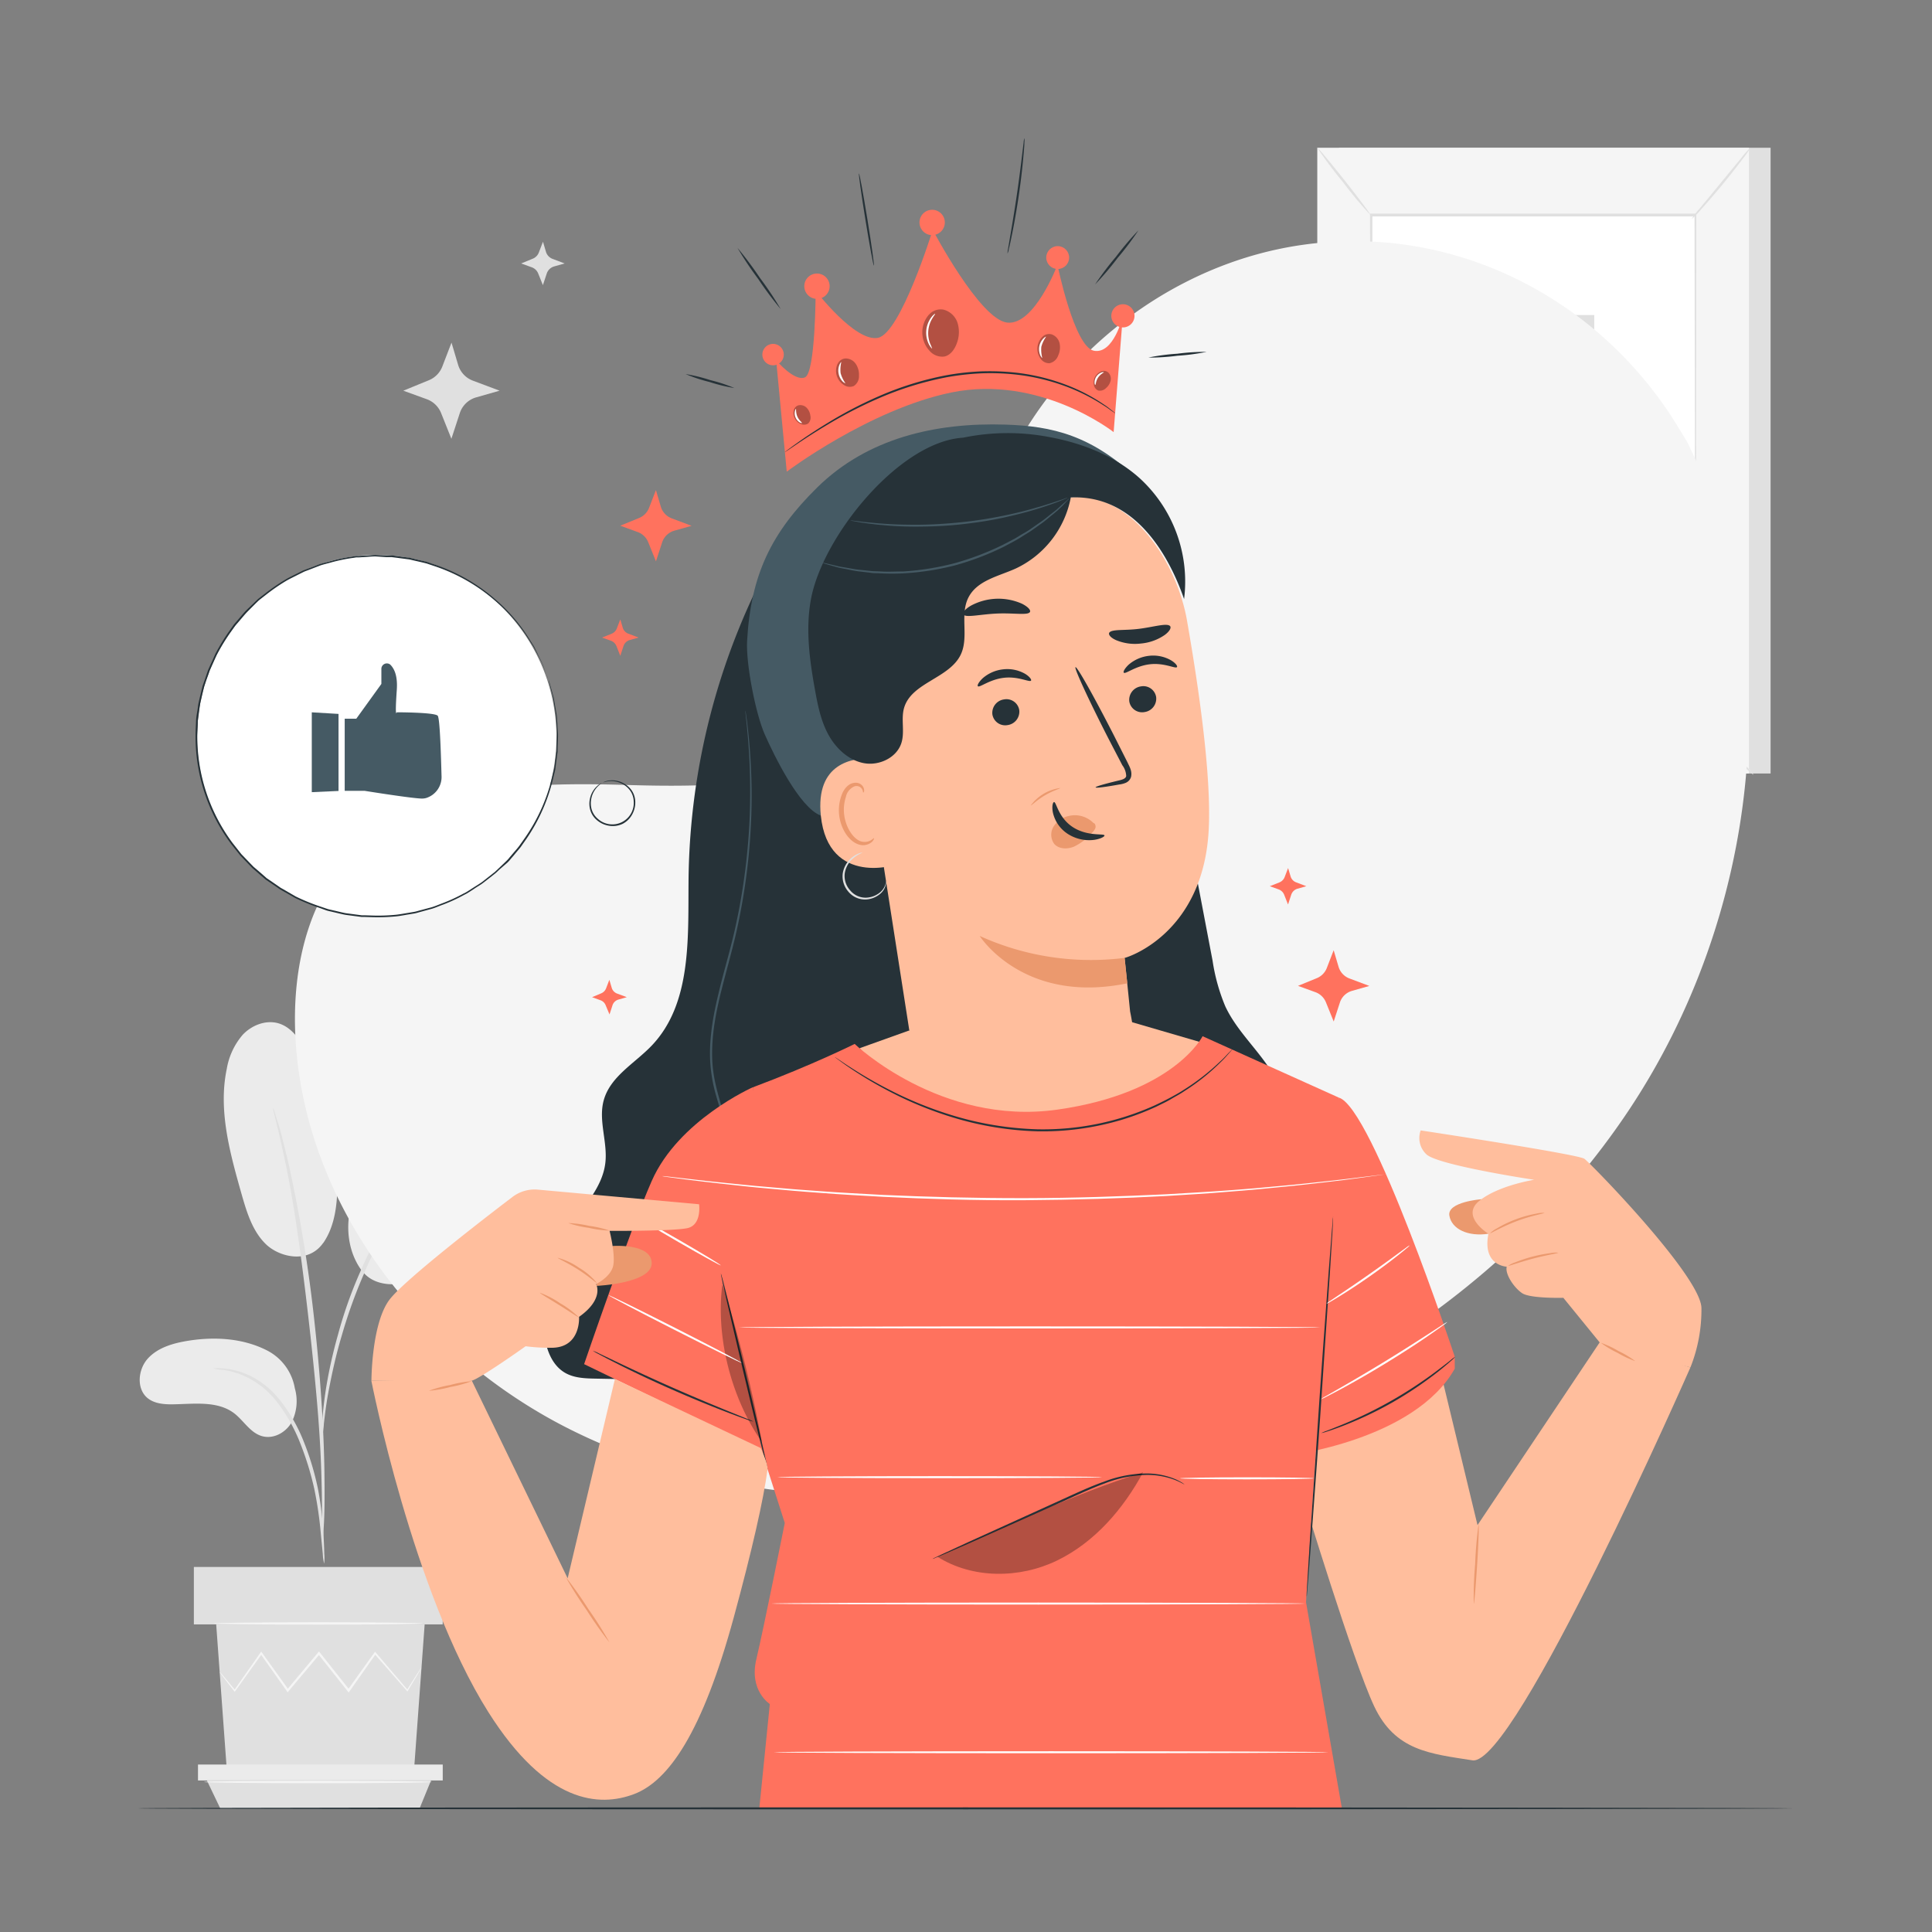 <svg xmlns="http://www.w3.org/2000/svg" viewBox="0 0 500 500"><rect x="0" y="0" width="500" height="500" fill="#808080" stroke="none"/><g id="background-complete"><path d="M360,226.85l2.64,1-2.29.64a2.38,2.38,0,0,0-1.61,1.56l-.83,2.52-1-2.53a2.36,2.36,0,0,0-1.4-1.35l-2.31-.84,2.51-1a2.38,2.38,0,0,0,1.31-1.35l.91-2.35.65,2.18A2.41,2.41,0,0,0,360,226.85Z" style="fill:#e0e0e0"></path><path d="M321.74,137.63l2.63,1-2.28.65a2.38,2.38,0,0,0-1.62,1.55l-.82,2.53-1-2.54a2.36,2.36,0,0,0-1.4-1.35l-2.31-.84,2.5-1a2.4,2.4,0,0,0,1.32-1.35l.91-2.35.64,2.19A2.41,2.41,0,0,0,321.74,137.63Z" style="fill:#e0e0e0"></path><path d="M139,239.17l5.56,2.09-4.83,1.37a5,5,0,0,0-3.41,3.28l-1.75,5.34-2.15-5.36a5,5,0,0,0-2.95-2.86l-4.89-1.77,5.29-2.18a5,5,0,0,0,2.79-2.84l1.91-5,1.37,4.62A5,5,0,0,0,139,239.17Z" style="fill:#e0e0e0"></path><path d="M122.37,98.51l6.93,2.6-6,1.71A6.27,6.27,0,0,0,119,106.9l-2.18,6.66-2.67-6.68a6.33,6.33,0,0,0-3.68-3.56l-6.09-2.21L111,98.4a6.26,6.26,0,0,0,3.47-3.54l2.38-6.19,1.71,5.75A6.29,6.29,0,0,0,122.37,98.51Z" style="fill:#e0e0e0"></path><path d="M143,67l3.13,1.18-2.71.77a2.83,2.83,0,0,0-1.92,1.84l-1,3-1.21-3a2.81,2.81,0,0,0-1.66-1.61l-2.75-1,3-1.23a2.81,2.81,0,0,0,1.57-1.6l1.07-2.79.77,2.6A2.84,2.84,0,0,0,143,67Z" style="fill:#e0e0e0"></path><path d="M401.19,256l5.56,2.09-4.83,1.37a5,5,0,0,0-3.41,3.28l-1.75,5.35-2.15-5.36a5,5,0,0,0-2.95-2.86l-4.89-1.78,5.29-2.17a5.07,5.07,0,0,0,2.79-2.85l1.91-5,1.37,4.62A5,5,0,0,0,401.19,256Z" style="fill:#e0e0e0"></path><path d="M319.16,113l5.33,2-4.63,1.32a4.81,4.81,0,0,0-3.27,3.14l-1.67,5.12-2.06-5.14a4.84,4.84,0,0,0-2.83-2.74l-4.69-1.7,5.07-2.08a4.78,4.78,0,0,0,2.67-2.73l1.84-4.76,1.31,4.43A4.82,4.82,0,0,0,319.16,113Z" style="fill:#e0e0e0"></path><path d="M69.2,349.54c-6.3-3.25-13.72-3.67-20.71-2.52-3.76.62-7.67,1.75-10.23,4.57s-3,7.79-.1,10.21c1.74,1.44,4.18,1.66,6.45,1.64,5.47-.07,11.54-1,15.92,2.26,2.49,1.88,4.15,5,7.14,5.93s6.21-.82,7.75-3.45a12.06,12.06,0,0,0,.88-8.9A13.57,13.57,0,0,0,69.2,349.54Z" style="fill:#ebebeb"></path><path d="M83.63,321.68c-3.85,5.5-11.34,3.68-14.81.32s-4.94-8.22-6.27-12.86c-3-10.6-6.13-21.73-3.86-32.52a18.11,18.11,0,0,1,4.15-8.85c2.27-2.39,5.76-3.81,9-3,3.77,1,6.12,4.69,7.81,8.21a77.26,77.26,0,0,1,7.66,33.27c0,5.36-.61,11-3.63,15.4" style="fill:#ebebeb"></path><path d="M94.2,329.57c-4.18-5-5-12.2-3.11-18.41s6.06-11.51,10.91-15.83a58.94,58.94,0,0,1,19.53-11.53,21,21,0,0,1,8.79-1.49,9.23,9.23,0,0,1,7.37,4.46c2.06,3.92.09,8.68-2.05,12.56a147.81,147.81,0,0,1-12.83,19.54c-3.84,5-8.25,9.85-14.11,12.09s-12,2-15-2.09" style="fill:#ebebeb"></path><path d="M83.89,404.66a12.27,12.27,0,0,1-.35-2.5c-.18-1.82-.4-4.11-.66-6.82a98.67,98.67,0,0,0-1.54-10,77.59,77.59,0,0,0-3.63-11.81,43.88,43.88,0,0,0-6-10.68,22.68,22.68,0,0,0-7.63-6.34,21.42,21.42,0,0,0-6.42-2,11.87,11.87,0,0,1-2.49-.36,12.18,12.18,0,0,1,2.54,0,19.54,19.54,0,0,1,6.69,1.74,22.48,22.48,0,0,1,8,6.4,42.08,42.08,0,0,1,6.25,10.9,71.81,71.81,0,0,1,3.61,12,82.61,82.61,0,0,1,1.33,10.13c.22,2.9.3,5.24.34,6.86A11.62,11.62,0,0,1,83.89,404.66Z" style="fill:#e0e0e0"></path><path d="M83.42,399.41a4.55,4.55,0,0,1-.07-1.16c0-.87,0-2,0-3.32,0-2.88,0-7-.15-12.18-.25-10.29-1.14-21.36-2.85-37-1.62-14.68-3.79-31.76-6.09-42.86-.49-2.53-1-4.8-1.45-6.79S72,292.42,71.63,291s-.57-2.37-.78-3.22a4.82,4.82,0,0,1-.2-1.14,5.1,5.1,0,0,1,.4,1.08c.25.84.57,1.89,1,3.18s.87,3.09,1.37,5.08,1.07,4.24,1.61,6.77a376.93,376.93,0,0,1,6.4,39.77c1.71,15.64,2.48,29.88,2.55,40.19.06,5.16,0,9.33-.18,12.21-.08,1.35-.15,2.45-.2,3.32A5.65,5.65,0,0,1,83.42,399.41Z" style="fill:#e0e0e0"></path><path d="M83.35,371.94a22.34,22.34,0,0,1,0-3.46c.13-2.23.44-5.45,1.06-9.39a124.84,124.84,0,0,1,3.06-13.67,112,112,0,0,1,5.72-16.19C98,318,104.39,308.78,110,303.08a43.9,43.9,0,0,1,4-3.67c.61-.51,1.14-1,1.69-1.43l1.53-1.05a21.35,21.35,0,0,1,2.92-1.87c.16.22-4.13,2.75-9.56,8.53a90.89,90.89,0,0,0-16.38,26.05,128.37,128.37,0,0,0-5.75,16c-1.5,5-2.49,9.64-3.25,13.54s-1.13,7.08-1.38,9.29A22,22,0,0,1,83.35,371.94Z" style="fill:#e0e0e0"></path><polygon points="109.9 420.39 107.15 458.1 58.7 458.1 55.95 420.39 109.9 420.39" style="fill:#e0e0e0"></polygon><rect x="50.17" y="405.53" width="64.4" height="14.86" style="fill:#e0e0e0"></rect><polygon points="114.58 456.66 114.58 460.78 111.55 460.78 51.24 460.78 51.24 456.66 114.58 456.66" style="fill:#ebebeb"></polygon><polygon points="108.58 468.03 111.55 460.78 53.54 460.78 57.01 468.03 108.58 468.03" style="fill:#e0e0e0"></polygon><path d="M56.85,432.72a1.85,1.85,0,0,0,.23.34l.72,1,2.82,3.62.13.16.12-.17L67.8,428h-.4l6.83,9.66.21.31.24-.29,8.1-9.63h-.47l.45.55L90,437.72l.24.3.22-.31L97.29,428l-.4,0,8.41,9.59.15.17.11-.2,2.64-4.42c.27-.48.5-.87.67-1.18a2.1,2.1,0,0,0,.21-.42,1.8,1.8,0,0,0-.28.38c-.2.29-.44.67-.75,1.13l-2.76,4.34.26,0c-2.16-2.52-5-5.82-8.28-9.7l-.2-.24-.19.26c-2.1,2.92-4.41,6.16-6.89,9.62h.46l-7.22-9.09-.45-.56-.23-.29-.23.28-8.08,9.65.46,0c-2.49-3.47-4.81-6.71-6.9-9.61l-.2-.29-.2.29-6.78,9.69h.24l-2.93-3.52-.79-.91C57,432.81,56.86,432.71,56.85,432.72Z" style="fill:#f5f5f5"></path><path d="M55.28,420.15c0,.16,12.14.3,27.11.3s27.11-.14,27.11-.3-12.14-.31-27.11-.31S55.28,420,55.28,420.15Z" style="fill:#f5f5f5"></path><path d="M52.83,461.18c0,.17,13.19.31,29.46.31s29.46-.14,29.46-.31-13.18-.3-29.46-.3S52.83,461,52.83,461.18Z" style="fill:#f5f5f5"></path><rect x="346.51" y="38.24" width="111.72" height="161.94" style="fill:#e0e0e0"></rect><rect x="340.91" y="38.24" width="111.72" height="161.94" style="fill:#f5f5f5"></rect><rect x="354.79" y="55.78" width="83.96" height="126.86" style="fill:#fff"></rect><path d="M438.75,182.63s0-.21,0-.62,0-1,0-1.79c0-1.6,0-3.93,0-7,0-6.08,0-14.94-.08-26.14,0-22.36-.08-54-.13-91.34l.27.27-83.95,0h0l.31-.3c0,47.85-.05,92-.06,126.85l-.25-.24,61.12.13,16.88.06,4.43,0,1.53,0s-.49,0-1.48,0l-4.38,0-16.83.06-61.27.13h-.24v-.25c0-34.87,0-79-.06-126.85v-.31h.31l83.95,0H439v.28c0,37.37-.1,69.11-.13,91.53,0,11.16-.06,20-.08,26.07,0,3,0,5.32,0,6.9,0,.77,0,1.36,0,1.77S438.75,182.63,438.75,182.63Z" style="fill:#e0e0e0"></path><path d="M453,38.24a20,20,0,0,1-2,2.89c-1.3,1.74-3.14,4.1-5.24,6.65s-4.07,4.81-5.53,6.42a20.53,20.53,0,0,1-2.45,2.51,19.36,19.36,0,0,1,2.13-2.79l5.38-6.53,5.37-6.53A19.71,19.71,0,0,1,453,38.24Z" style="fill:#e0e0e0"></path><path d="M439.18,182.23a104.19,104.19,0,0,0,14.65,18.31" style="fill:#fff"></path><path d="M453.83,200.54a16,16,0,0,1-2.56-2.32,79.87,79.87,0,0,1-5.52-6.23,82,82,0,0,1-4.86-6.76,17.45,17.45,0,0,1-1.71-3,21.81,21.81,0,0,1,2.06,2.76c1.23,1.73,3,4.09,5,6.62s3.95,4.73,5.37,6.31A25.38,25.38,0,0,1,453.83,200.54Z" style="fill:#e0e0e0"></path><path d="M340.9,200.05,355.53,182" style="fill:#fff"></path><path d="M355.53,182c.13.11-3,4.23-7.08,9.22a112.42,112.42,0,0,1-7.55,8.84c-.13-.11,3-4.24,7.08-9.22S355.4,181.88,355.53,182Z" style="fill:#e0e0e0"></path><path d="M340.91,38.24c.13-.11,3.31,3.69,7.11,8.49s6.75,8.76,6.62,8.87a102.09,102.09,0,0,1-7.1-8.5A103,103,0,0,1,340.91,38.24Z" style="fill:#e0e0e0"></path><rect x="384.48" y="81.53" width="28.11" height="79.82" style="fill:#e0e0e0"></rect></g><g id="background-simple"><path d="M436.61,114.33l-2.26-3.72c-19.05-31.4-53.5-50.33-89.82-48a94.43,94.43,0,0,0-13.9,1.91c-33,7.07-61.76,32-73.67,64-7,18.81-9,40.46-22.25,55.39-17.3,19.43-46.67,20-72.49,19.24S107,203,89.8,222.53c-10.79,12.21-14.21,29.58-13.34,46,2.3,43.31,32.48,82,70.87,101.29s83.57,21,125.58,12.51c58.85-11.87,114.82-44.44,148.46-94.76S463.52,168.64,436.61,114.33Z" style="fill:#f5f5f5"></path></g><g id="Sparkles"><path d="M349.24,253.23l5.14,1.93-4.46,1.27a4.63,4.63,0,0,0-3.15,3l-1.61,4.94-2-4.95a4.63,4.63,0,0,0-2.72-2.64l-4.52-1.64,4.89-2a4.68,4.68,0,0,0,2.57-2.63l1.77-4.59,1.26,4.26A4.65,4.65,0,0,0,349.24,253.23Z" style="fill:#FF725E"></path><path d="M173.84,134.15l5.14,1.93-4.46,1.26a4.66,4.66,0,0,0-3.15,3l-1.61,4.93-2-4.94a4.62,4.62,0,0,0-2.73-2.64l-4.51-1.64,4.89-2a4.65,4.65,0,0,0,2.57-2.63l1.77-4.58,1.26,4.26A4.65,4.65,0,0,0,173.84,134.15Z" style="fill:#FF725E"></path><path d="M159.72,257.14l2.49.93-2.16.62a2.26,2.26,0,0,0-1.53,1.46l-.78,2.39-1-2.39a2.25,2.25,0,0,0-1.32-1.28l-2.19-.8,2.37-1a2.32,2.32,0,0,0,1.25-1.27l.85-2.23.61,2.07A2.28,2.28,0,0,0,159.72,257.14Z" style="fill:#FF725E"></path><path d="M335.44,228.35l2.63,1-2.29.65a2.4,2.4,0,0,0-1.61,1.55l-.83,2.53-1-2.53a2.42,2.42,0,0,0-1.39-1.36l-2.32-.84,2.51-1a2.43,2.43,0,0,0,1.32-1.35l.9-2.35.65,2.18A2.36,2.36,0,0,0,335.44,228.35Z" style="fill:#FF725E"></path><path d="M162.63,164l2.63,1-2.28.64a2.39,2.39,0,0,0-1.62,1.56l-.83,2.52-1-2.53a2.46,2.46,0,0,0-1.4-1.36L155.8,165l2.51-1a2.4,2.4,0,0,0,1.32-1.35l.9-2.35.65,2.18A2.36,2.36,0,0,0,162.63,164Z" style="fill:#FF725E"></path></g><g id="Character"><path d="M288.21,111.83s-19.06-15-42.1-10.24c-21.16,4.4-42.5,20.47-42.5,20.47l-2.74-28.83s4.71,5.61,7.46,4.43,2.76-22.43,2.76-22.43,10.23,13.38,16.13,12.2,14.17-27.94,14.17-27.94,12.2,23.22,19.28,24,13-14.95,13-14.95S278,89.79,283.1,90.77s7.47-8.85,7.47-8.85Z" style="fill:#FF725E"></path><path d="M287.61,81.74a3,3,0,1,0,3-3A3,3,0,0,0,287.61,81.74Z" style="fill:#FF725E"></path><circle cx="273.73" cy="66.66" r="2.96" style="fill:#FF725E"></circle><circle cx="241.24" cy="57.57" r="3.28" style="fill:#FF725E"></circle><circle cx="211.43" cy="74.07" r="3.28" style="fill:#FF725E"></circle><path d="M197.3,91.77A2.77,2.77,0,1,0,200.07,89,2.77,2.77,0,0,0,197.3,91.77Z" style="fill:#FF725E"></path><path d="M288.6,106.93s-.08,0-.21-.12l-.58-.39c-.52-.34-1.22-.92-2.22-1.52a50,50,0,0,0-8.78-4.53,54.17,54.17,0,0,0-14.2-3.47,61.26,61.26,0,0,0-8.65-.28,66.49,66.49,0,0,0-9.22,1.06A83.45,83.45,0,0,0,227.6,103a113.75,113.75,0,0,0-13.07,6.68c-3.6,2.14-6.44,4-8.38,5.31l-2.23,1.52-.58.38c-.14.09-.21.13-.22.12a1.22,1.22,0,0,1,.18-.16l.56-.43c.5-.36,1.22-.92,2.18-1.59,1.9-1.37,4.71-3.28,8.3-5.46a106.75,106.75,0,0,1,13.07-6.81,81.94,81.94,0,0,1,17.23-5.39,66.1,66.1,0,0,1,9.3-1.06,62.1,62.1,0,0,1,8.72.31A53,53,0,0,1,276.94,100a46.12,46.12,0,0,1,8.76,4.7c1,.63,1.67,1.24,2.17,1.6l.55.44C288.55,106.87,288.61,106.93,288.6,106.93Z" style="fill:#263238"></path><g style="opacity:0.3"><path d="M247.82,83.59a5.19,5.19,0,0,0-3.58-3.44,4,4,0,0,0-3.86,1.34l.05-.09a7,7,0,0,0,.13,9.38,4.31,4.31,0,0,0,3.82,1.49c1.67-.33,2.76-2,3.3-3.59A8.14,8.14,0,0,0,247.82,83.59Z"></path></g><path d="M241.24,90.22c-.05,0-.46-.36-.87-1.18a6.68,6.68,0,0,1,.58-6.82c.54-.74,1-1.06,1.06-1s-.31.47-.75,1.22a7.42,7.42,0,0,0-.55,6.47A12,12,0,0,1,241.24,90.22Z" style="fill:#fff"></path><g style="opacity:0.3"><path d="M221.47,94.17a3.17,3.17,0,0,0-2.71-1.4,2.43,2.43,0,0,0-2,1.45l0-.06a4.33,4.33,0,0,0,1.71,5.52,2.65,2.65,0,0,0,2.51.21,3,3,0,0,0,1.32-2.69A5,5,0,0,0,221.47,94.17Z"></path></g><path d="M218.81,99.2s-.36-.09-.77-.5a4,4,0,0,1-1-2,3.9,3.9,0,0,1,.18-2.22c.21-.54.45-.8.51-.77a8.37,8.37,0,0,0-.18,2.88A8.56,8.56,0,0,0,218.81,99.2Z" style="fill:#fff"></path><g style="opacity:0.3"><path d="M274.22,88.85a3.2,3.2,0,0,0-2-2.3,2.42,2.42,0,0,0-2.43.61l0,0a4.34,4.34,0,0,0-.42,5.76A2.68,2.68,0,0,0,271.64,94a3.08,3.08,0,0,0,2.22-2A5,5,0,0,0,274.22,88.85Z"></path></g><path d="M269.74,92.64c-.06,0-.31-.23-.54-.75a4.13,4.13,0,0,1-.24-2.22,4,4,0,0,1,1-2c.39-.42.72-.57.76-.52a8.27,8.27,0,0,0-1.23,2.61A8.53,8.53,0,0,0,269.74,92.64Z" style="fill:#fff"></path><g style="opacity:0.3"><path d="M208.71,105.48a2.27,2.27,0,0,0-2.08-.58,1.73,1.73,0,0,0-1.21,1.31v0a3.08,3.08,0,0,0,2,3.58,1.91,1.91,0,0,0,1.77-.22,2.17,2.17,0,0,0,.52-2.06A3.45,3.45,0,0,0,208.71,105.48Z"></path></g><path d="M207.54,109.47c0,.06-.29,0-.65-.2a2.75,2.75,0,0,1-1-1.22,2.69,2.69,0,0,1-.18-1.6c.08-.41.23-.63.29-.61s-.08,1,.37,2S207.61,109.34,207.54,109.47Z" style="fill:#fff"></path><g style="opacity:0.3"><path d="M287.44,98.47a2.25,2.25,0,0,0-.63-2.07,1.72,1.72,0,0,0-1.76-.31l0,0a3.08,3.08,0,0,0-1.94,3.61,1.89,1.89,0,0,0,1.14,1.38,2.19,2.19,0,0,0,2-.67A3.52,3.52,0,0,0,287.44,98.47Z"></path></g><path d="M283.45,99.62c-.07,0-.18-.23-.18-.65A2.77,2.77,0,0,1,285,96.42c.39-.15.65-.14.67-.07s-.88.46-1.49,1.38S283.6,99.61,283.45,99.62Z" style="fill:#fff"></path><path d="M190.05,100.42a41.78,41.78,0,0,1-6.38-1.55,41.34,41.34,0,0,1-6.23-2.06,41.22,41.22,0,0,1,6.37,1.56A41.08,41.08,0,0,1,190.05,100.42Z" style="fill:#263238"></path><path d="M202.05,80a89.76,89.76,0,0,1-5.8-7.77,87.71,87.71,0,0,1-5.38-8.07,92.26,92.26,0,0,1,5.8,7.77A87.71,87.71,0,0,1,202.05,80Z" style="fill:#263238"></path><path d="M226.16,68.76c-.14,0-1.12-5.31-2.19-11.9s-1.82-12-1.68-12,1.12,5.3,2.19,11.89S226.3,68.73,226.16,68.76Z" style="fill:#263238"></path><path d="M265.11,35.74a5.74,5.74,0,0,1,0,1.19c0,.77-.11,1.87-.23,3.23-.23,2.73-.64,6.49-1.25,10.62s-1.29,7.85-1.85,10.52c-.27,1.34-.52,2.42-.7,3.17a4.56,4.56,0,0,1-.34,1.14,5.92,5.92,0,0,1,.14-1.18c.15-.87.33-1.93.54-3.19.47-2.7,1.09-6.42,1.7-10.54s1.07-7.86,1.4-10.58q.23-1.9.39-3.21A5,5,0,0,1,265.11,35.74Z" style="fill:#263238"></path><path d="M294.64,59.59a76.79,76.79,0,0,1-5.41,7.18,77.52,77.52,0,0,1-5.83,6.85,78.09,78.09,0,0,1,5.42-7.18A78.31,78.31,0,0,1,294.64,59.59Z" style="fill:#263238"></path><path d="M312.25,91.06a53.07,53.07,0,0,1-7.51,1,55.71,55.71,0,0,1-7.57.48,55.9,55.9,0,0,1,7.52-1A56.63,56.63,0,0,1,312.25,91.06Z" style="fill:#263238"></path><path d="M383.36,310.36s-8.84.67-8.27,4.21,4.85,5.52,10.09,4.73l4.67-5.78Z" style="fill:#eb996e"></path><path d="M372.08,352l10.3,42.7,32.09-48,23,7.2s-45.42,103.39-56.4,101.67-20-2.45-25.44-14-18.4-54.21-18.4-54.21l-3.92-18.88L370.85,352" style="fill:#ffbe9d"></path><path d="M367.67,292.55s40.71,6.16,42.36,7.34,30.06,30.3,30.3,38.58a40.27,40.27,0,0,1-2.84,15.39L415,348.65l-10.41-12.78s-8.52.23-10.65-1.19-4.5-5-4-6.86c0,0-6.39-.24-4.73-8.52,0,0-7.34-4.5-2.37-8.52s14.2-5.45,14.2-5.45-25.08-3.78-27.92-6.62A5.78,5.78,0,0,1,367.67,292.55Z" style="fill:#ffbe9d"></path><path d="M399.71,313.89c0,.16-3.33.68-7.22,2.15s-6.77,3.25-6.85,3.11a7.67,7.67,0,0,1,1.82-1.28,30.45,30.45,0,0,1,4.85-2.32,30,30,0,0,1,5.18-1.44A7.48,7.48,0,0,1,399.71,313.89Z" style="fill:#eb996e"></path><path d="M403.28,324.2c0,.15-2.95.58-6.51,1.52s-6.37,2-6.43,1.86a6.73,6.73,0,0,1,1.77-.88,37.72,37.72,0,0,1,9.2-2.4A6.48,6.48,0,0,1,403.28,324.2Z" style="fill:#eb996e"></path><path d="M423.19,352.25a25.46,25.46,0,0,1-4.57-2.14,24.35,24.35,0,0,1-4.33-2.6,24.65,24.65,0,0,1,4.57,2.14A24.35,24.35,0,0,1,423.19,352.25Z" style="fill:#eb996e"></path><path d="M381.41,415.05a96.63,96.63,0,0,1,.36-10.26,98.26,98.26,0,0,1,.88-10.23c.14,0,0,4.6-.36,10.26S381.55,415.06,381.41,415.05Z" style="fill:#eb996e"></path><path d="M328,275.73c-3.58-5.16-8.25-9.61-10.9-15.3a49.5,49.5,0,0,1-3.29-11.82l-18.09-95-95.23-10.31a177.71,177.71,0,0,0-22.29,84c-.16,15.15.94,32.26-9.49,43.25-4.4,4.64-10.77,8-12.47,14.22-1.45,5.26,1.08,10.86.41,16.28-.78,6.36-5.71,11.26-9.23,16.61a42,42,0,0,0-6.74,26.21c.36,4.4,1.76,9.23,5.59,11.43,2.37,1.36,5.23,1.44,8,1.49,59.76,1.13,120.16,2.2,178.55-10.54,2.4-11.89,4.81-23.87,4.79-36S334.9,285.69,328,275.73Z" style="fill:#263238"></path><path d="M184.16,361.69s-.1-.13-.27-.39-.42-.68-.74-1.18a39.93,39.93,0,0,1-2.4-4.76,41.7,41.7,0,0,1-2.39-8.1,42.48,42.48,0,0,1-.55-11.17A40.05,40.05,0,0,1,181.28,323c2-4.45,4.95-8.82,6.81-13.94a26,26,0,0,0,1.06-4,22.25,22.25,0,0,0,.3-4.18,35.78,35.78,0,0,0-1.49-8.56c-.79-2.85-1.78-5.72-2.61-8.7a40,40,0,0,1-1.57-9.25c-.26-6.38,1-12.52,2.42-18.3s3.1-11.29,4.23-16.64a164.31,164.31,0,0,0,3.62-28.78,167.73,167.73,0,0,0-.47-19.57c-.2-2.3-.37-4.09-.52-5.3-.06-.59-.11-1.05-.14-1.38s0-.47,0-.47a4,4,0,0,1,.08.46c.05.33.11.79.2,1.37.18,1.21.38,3,.61,5.3a157.49,157.49,0,0,1,.64,19.61,161.75,161.75,0,0,1-3.52,28.87c-1.12,5.36-2.75,10.89-4.2,16.66s-2.66,11.85-2.4,18.14,2.56,12.11,4.16,17.85A36.31,36.31,0,0,1,190,300.9a22.61,22.61,0,0,1-.32,4.28,25.55,25.55,0,0,1-1.09,4c-1.9,5.2-4.85,9.55-6.87,14a40,40,0,0,0-3.5,12.94,42,42,0,0,0,.48,11.08,43,43,0,0,0,2.28,8.08,45.25,45.25,0,0,0,2.31,4.79q.45.76.69,1.2C184.09,361.54,184.16,361.69,184.16,361.69Z" style="fill:#455a64"></path><path d="M260.21,109.89c-18.16-.58-35.77,3.53-48.72,16.27-11.88,11.7-17.17,22.55-18.14,39.7-.33,5.88,2.19,18.83,4.57,24.21s9,19,14.51,21,8.2-7.42,12-11.88c2.35-2.72,3.41-6.3,4.45-9.74,4.39-14.56,9.7-29.11,18.79-41.31s22.47-21.88,37.6-23.48l9.66-.22C282.64,112.52,272.19,110.28,260.21,109.89Z" style="fill:#455a64"></path><path d="M275.25,129.06l-49.36,18.46a9.62,9.62,0,0,0-7.48,10.65L235.6,268.41a34.56,34.56,0,0,0,10.31,19.72l5.8,5.54c13.23,12.63,35.47,7.82,41.54-9.44a12.8,12.8,0,0,0,.74-3.06,23.59,23.59,0,0,0,.1-2.57,80.81,80.81,0,0,0-1.62-16.84c-1-9.89-1.43-13.95-1.42-13.86s20.47-5.77,21.78-33.45c.65-13.77-2.49-35.88-5.64-53.88C304.35,144.36,291.32,125.54,275.25,129.06Z" style="fill:#ffbe9d"></path><path d="M299.21,180.39a3.51,3.51,0,0,1-3,3.89,3.36,3.36,0,0,1-3.95-2.75,3.52,3.52,0,0,1,3-3.89A3.35,3.35,0,0,1,299.21,180.39Z" style="fill:#263238"></path><path d="M304.6,172.64c-.39.5-3.25-1.16-7-.73s-6.3,2.61-6.75,2.19c-.23-.18.12-1,1.22-2.06a9.68,9.68,0,0,1,5.35-2.32,9.26,9.26,0,0,1,5.63,1.16C304.3,171.63,304.79,172.41,304.6,172.64Z" style="fill:#263238"></path><path d="M263.78,183.76a3.51,3.51,0,0,1-3,3.89,3.36,3.36,0,0,1-3.95-2.75,3.51,3.51,0,0,1,3-3.89A3.36,3.36,0,0,1,263.78,183.76Z" style="fill:#263238"></path><path d="M266.83,176.14c-.38.51-3.25-1.16-7-.73s-6.29,2.61-6.75,2.19c-.22-.18.12-1,1.23-2.06a9.61,9.61,0,0,1,5.34-2.32,9.3,9.3,0,0,1,5.64,1.16C266.53,175.14,267,175.92,266.83,176.14Z" style="fill:#263238"></path><path d="M283.54,203.76c0-.21,2.25-.87,6-1.77.94-.21,1.83-.5,1.92-1.17a4.89,4.89,0,0,0-1-2.77c-1.15-2.22-2.37-4.55-3.64-7-5.09-9.95-8.89-18.19-8.48-18.39s4.85,7.71,9.94,17.67l3.53,7c.48,1.05,1.24,2.22.91,3.71a2.41,2.41,0,0,1-1.42,1.57,6.28,6.28,0,0,1-1.6.41C285.94,203.7,283.58,204,283.54,203.76Z" style="fill:#263238"></path><path d="M291.05,247.9a69.62,69.62,0,0,1-37.51-5.68s11.25,17.82,38.2,12.26Z" style="fill:#eb996e"></path><path d="M283,213a6.77,6.77,0,0,0-6.34-1.84,6.17,6.17,0,0,0-4,2.76,4,4,0,0,0,.2,4.51c1.17,1.31,3.32,1.4,5.06.69a14.25,14.25,0,0,0,4.48-3.39,4.32,4.32,0,0,0,1-1.23,1.28,1.28,0,0,0-.16-1.4" style="fill:#eb996e"></path><path d="M272.78,207.58c.61-.1,1.06,4,4.87,6.48s8.1,1.58,8.19,2.15c.09.24-.88.89-2.7,1.15a10.25,10.25,0,0,1-6.82-1.56,8.9,8.9,0,0,1-3.82-5.46C272.15,208.65,272.5,207.59,272.78,207.58Z" style="fill:#263238"></path><path d="M266.57,158.34c-.44,1-4.17.24-8.63.45s-8.12,1.16-8.64.2c-.23-.46.46-1.38,2-2.26a15,15,0,0,1,13.16-.5C266,157,266.77,157.86,266.57,158.34Z" style="fill:#263238"></path><path d="M287.09,163.72c.7-.95,4-.49,7.84-1s7-1.51,7.86-.72c.39.39,0,1.31-1.32,2.3a12.82,12.82,0,0,1-6.18,2.24,12.69,12.69,0,0,1-6.47-.88C287.35,165,286.78,164.19,287.09,163.72Z" style="fill:#263238"></path><path d="M231.17,202.89c-.23-2-3.1-6.54-5.14-6.63-5.44-.24-15,1.26-13.6,14.84,1.93,18.56,20.16,12.79,20.14,12.25S232,209.89,231.17,202.89Z" style="fill:#ffbe9d"></path><path d="M226.17,216.91c-.09,0-.3.26-.82.57a3.26,3.26,0,0,1-2.41.3c-2-.52-4-3.46-4.45-6.79a10.66,10.66,0,0,1,.42-4.73,3.78,3.78,0,0,1,2.18-2.73,1.67,1.67,0,0,1,2,.68c.3.5.22.88.32.9s.37-.35.14-1.1a2.12,2.12,0,0,0-.85-1.09,2.47,2.47,0,0,0-1.84-.28c-1.42.24-2.57,1.69-3.08,3.22a11.13,11.13,0,0,0-.58,5.3c.51,3.72,2.79,7,5.55,7.52a3.5,3.5,0,0,0,2.91-.8C226.18,217.36,226.24,216.94,226.17,216.91Z" style="fill:#eb996e"></path><path d="M295,123.81c-6.44-5.82-14.85-9.11-23.39-10.69a57,57,0,0,0-22.35.15h0c-16.56,1-36.46,25.61-39.41,41.93-1.41,7.78-.31,15.79,1.11,23.57.72,4,1.55,8,3.5,11.49s5.2,6.53,9.15,7.25,8.51-1.44,9.69-5.29c.89-2.88-.16-6.09.67-9,1.9-6.64,11.86-7.65,14.73-13.94,2.07-4.53-.34-10.24,1.94-14.67s7.77-5.46,12.22-7.47a25.58,25.58,0,0,0,14.26-18.41l.37,0c18.09-.56,26.24,18.51,28.95,26.3A36.26,36.26,0,0,0,295,123.81Z" style="fill:#263238"></path><path d="M220.07,134.72a2.12,2.12,0,0,1,.58,0l1.65.2c.72.1,1.6.2,2.62.29s2.18.23,3.47.3c2.57.21,5.65.3,9.06.29s7.16-.23,11.08-.62,7.62-1,11-1.68,6.33-1.43,8.8-2.17c1.25-.33,2.36-.7,3.33-1s1.82-.58,2.5-.83l1.58-.53a2.27,2.27,0,0,1,.56-.16,2.17,2.17,0,0,1-.52.25l-1.55.63c-.67.28-1.5.59-2.47.92s-2.08.73-3.32,1.09c-2.47.78-5.47,1.54-8.82,2.28s-7.07,1.3-11,1.73-7.7.56-11.13.58-6.51-.14-9.09-.4c-1.29-.09-2.45-.25-3.47-.38s-1.9-.25-2.61-.38l-1.65-.3A3.34,3.34,0,0,1,220.07,134.72Z" style="fill:#455a64"></path><path d="M212.89,145.63a3.59,3.59,0,0,1,.69.13l2,.46,1.42.34c.52.12,1.09.2,1.7.31,1.23.19,2.61.51,4.17.63l2.43.26c.85.1,1.74.08,2.66.13,1.83.13,3.79,0,5.85,0A70.26,70.26,0,0,0,247,145.77,72.31,72.31,0,0,0,259.54,141l2.68-1.4c.87-.43,1.65-1,2.45-1.44s1.56-.9,2.25-1.4l2-1.4c1.31-.85,2.37-1.79,3.36-2.55.48-.38.95-.73,1.35-1.08l1.08-1,1.52-1.33a4.25,4.25,0,0,1,.55-.44,2.91,2.91,0,0,1-.48.51L274.87,131l-1.06,1c-.39.36-.85.72-1.33,1.12-1,.78-2,1.74-3.33,2.62l-2,1.43c-.69.51-1.48.94-2.26,1.44s-1.57,1-2.45,1.47l-2.68,1.43a71,71,0,0,1-12.62,4.81,69,69,0,0,1-13.34,2.06,57.77,57.77,0,0,1-5.9,0c-.92-.06-1.82,0-2.67-.16l-2.45-.29c-1.57-.14-2.95-.5-4.18-.72-.61-.12-1.18-.21-1.7-.35l-1.4-.39-1.95-.55A3.53,3.53,0,0,1,212.89,145.63Z" style="fill:#455a64"></path><path d="M229.3,228s0,.09,0,.26a3.37,3.37,0,0,1-.07.75,4.29,4.29,0,0,1-1.44,2.31,6.18,6.18,0,0,1-3.78,1.47,5.61,5.61,0,0,1-4.48-2.06,6,6,0,0,1-1.42-4.74,6.59,6.59,0,0,1,1.86-3.6,6.52,6.52,0,0,1,2.28-1.51,2.67,2.67,0,0,1,1-.23,8.81,8.81,0,0,0-3,2,6.43,6.43,0,0,0-1.64,3.42A5.55,5.55,0,0,0,220,230.4a5.19,5.19,0,0,0,4.07,1.92,6,6,0,0,0,3.56-1.27,4.4,4.4,0,0,0,1.49-2.08C229.26,228.37,229.24,228,229.3,228Z" style="fill:#e0e0e0"></path><path d="M274.38,203.94c0,.16-1.9.67-4,1.92s-3.48,2.67-3.59,2.56a11.25,11.25,0,0,1,7.58-4.48Z" style="fill:#eb996e"></path><path d="M222.48,271.27l12.66-4.53L293,264.55l19.92,5.81s-25.32,32.37-47.29,30.14S222.48,271.27,222.48,271.27Z" style="fill:#ffbe9d"></path><path d="M346.49,284.06l-3.86,18.21-9.3,74.42s32.69-3.88,43.16-22.48v-3.1S355.14,286.56,346.49,284.06Z" style="fill:#FF725E"></path><path d="M346.49,284.06l-35.26-15.89s-7.36,14.72-37.59,19-52.45-17-52.45-17-10.86,5.42-26.36,11.23l2.07,93.37,6.2,19.38s-5.42,27.13-7.36,35.27S199.23,441,199.23,441l-2.72,27H347.28L338,414.67Z" style="fill:#FF725E"></path><path d="M194.83,281.38s-19.24,8.5-26.17,24.27c-5.9,13.43-17.49,47.39-17.49,47.39L200,376.69V310Z" style="fill:#FF725E"></path><path d="M186.55,329.54c.14,0,3,11.3,6.32,25.31s5.94,25.39,5.8,25.43-3-11.3-6.31-25.31S186.41,329.57,186.55,329.54Z" style="fill:#263238"></path><path d="M345,314.76a.81.81,0,0,1,0,.25c0,.2,0,.45,0,.76q-.06,1.05-.15,2.88c-.16,2.54-.39,6.15-.66,10.59-.61,9-1.44,21.32-2.36,34.95s-1.87,26-2.52,34.94c-.34,4.44-.62,8-.82,10.58-.11,1.22-.19,2.18-.25,2.88,0,.3-.06.55-.08.74a1.11,1.11,0,0,1,0,.26,1,1,0,0,1,0-.26c0-.2,0-.45,0-.75,0-.7.09-1.66.16-2.88.15-2.55.38-6.16.65-10.6.61-9,1.45-21.32,2.37-35s1.87-25.95,2.51-34.93c.35-4.44.63-8,.82-10.59.11-1.21.19-2.17.25-2.87,0-.3.06-.55.08-.75A.7.7,0,0,1,345,314.76Z" style="fill:#263238"></path><path d="M319,271.48s-.05.09-.18.24l-.56.64c-.52.55-1.2,1.44-2.25,2.42a55,55,0,0,1-9.45,7.57c-1.06.74-2.26,1.35-3.46,2.07s-2.53,1.32-3.89,2a69.79,69.79,0,0,1-9,3.41,71.58,71.58,0,0,1-21.79,2.95,82.85,82.85,0,0,1-21.72-3.56,95.65,95.65,0,0,1-16.63-6.82,103.28,103.28,0,0,1-10.41-6.22c-1.19-.79-2.07-1.47-2.69-1.91l-.69-.51a1,1,0,0,1-.22-.19l.26.15.71.47c.64.41,1.53,1.06,2.74,1.82a112.83,112.83,0,0,0,10.47,6.06,97.82,97.82,0,0,0,16.6,6.69,83.36,83.36,0,0,0,21.59,3.5A70.28,70.28,0,0,0,299,286c1.35-.65,2.66-1.28,3.88-1.94s2.4-1.3,3.45-2a58.14,58.14,0,0,0,9.51-7.41c1.07-.95,1.77-1.82,2.31-2.34l.6-.61A1.41,1.41,0,0,1,319,271.48Z" style="fill:#263238"></path><path d="M195,367.91a11.42,11.42,0,0,1-1.71-.53c-1.09-.38-2.65-.95-4.57-1.68-3.85-1.46-9.13-3.59-14.88-6.12s-10.88-5-14.55-6.87c-1.84-.93-3.31-1.7-4.32-2.25a11.3,11.3,0,0,1-1.55-.9,11.51,11.51,0,0,1,1.64.72l4.39,2.1c3.71,1.77,8.86,4.19,14.6,6.72s11,4.71,14.8,6.26l4.51,1.83A12.12,12.12,0,0,1,195,367.91Z" style="fill:#263238"></path><path d="M376.64,351.11a9.69,9.69,0,0,1-1.14,1.1c-.76.68-1.89,1.63-3.31,2.77a97.71,97.71,0,0,1-11.81,7.95,96.59,96.59,0,0,1-12.86,6.1c-1.71.65-3.1,1.14-4.07,1.44a10.48,10.48,0,0,1-1.53.42,9.81,9.81,0,0,1,1.46-.61c.95-.36,2.32-.9,4-1.59a110,110,0,0,0,24.58-14c1.45-1.09,2.61-2,3.41-2.63A8.23,8.23,0,0,1,376.64,351.11Z" style="fill:#263238"></path><path d="M306.53,384.17c0,.05-.84-.51-2.48-1.17a20.09,20.09,0,0,0-7.31-1.29,31.49,31.49,0,0,0-10.8,2.18c-3.92,1.44-8.08,3.45-12.5,5.41l-22.65,10.11-6.89,3-1.89.79a3.22,3.22,0,0,1-.67.25,4.08,4.08,0,0,1,.63-.34l1.84-.88,6.83-3.16,22.58-10.25c4.43-2,8.59-4,12.56-5.39a31.32,31.32,0,0,1,11-2.1,19.43,19.43,0,0,1,7.38,1.47,15.29,15.29,0,0,1,1.81.95A4.51,4.51,0,0,1,306.53,384.17Z" style="fill:#263238"></path><g style="opacity:0.3"><path d="M242.61,402.89c9.13,5.75,21.28,5.68,31,.95s17.09-13.31,22.22-22.8C277.32,386.77,260.07,395.32,242.61,402.89Z"></path></g><g style="opacity:0.3"><path d="M187,332c-1.91,13.72,2.2,29.85,10.18,41.17A338,338,0,0,0,186.86,332"></path></g><path d="M192,352.73c-.07.13-7.84-3.69-17.37-8.53s-17.2-8.87-17.13-9,7.84,3.69,17.37,8.53S192.08,352.6,192,352.73Z" style="fill:#fff"></path><path d="M186.55,327.48c-.07.12-5-2.59-11-6.06s-10.77-6.38-10.7-6.5,5,2.58,11,6.05S186.63,327.35,186.55,327.48Z" style="fill:#fff"></path><path d="M359.07,303.81s-.16,0-.48.09l-1.41.21-5.43.75c-2.36.33-5.25.71-8.61,1.08s-7.19.86-11.43,1.24l-6.65.65c-2.32.22-4.73.39-7.23.6-5,.43-10.33.74-15.95,1.09-11.25.61-23.63,1-36.62,1.09s-25.39-.33-36.64-.87c-5.63-.32-11-.6-16-1-2.5-.19-4.91-.35-7.23-.56l-6.66-.6c-4.24-.36-8.07-.82-11.43-1.18s-6.26-.72-8.62-1l-5.44-.72-1.41-.2-.48-.09.49,0,1.42.15,5.44.62c2.37.28,5.26.61,8.63.94s7.19.76,11.44,1.1l6.65.57c2.32.2,4.73.34,7.23.53,5,.38,10.33.64,15.95.95,11.25.51,23.62.85,36.61.83s25.36-.47,36.6-1c5.62-.34,11-.63,15.95-1,2.49-.2,4.91-.36,7.22-.57l6.65-.61c4.25-.36,8.07-.82,11.43-1.17s6.26-.7,8.62-1l5.45-.66,1.42-.15Z" style="fill:#fff"></path><path d="M341.7,343.54c0,.14-33.69.26-75.25.26s-75.25-.12-75.25-.26,33.69-.27,75.25-.27S341.7,343.39,341.7,343.54Z" style="fill:#fff"></path><path d="M285.23,382.29c0,.14-18.83.26-42.06.26s-42-.12-42-.26,18.82-.26,42-.26S285.23,382.14,285.23,382.29Z" style="fill:#fff"></path><path d="M340.07,382.59c0,.14-7.77.26-17.36.26s-17.36-.12-17.36-.26,7.77-.26,17.36-.26S340.07,382.44,340.07,382.59Z" style="fill:#fff"></path><path d="M337.79,415c0,.14-30.93.26-69.08.26s-69.1-.12-69.1-.26,30.93-.26,69.1-.26S337.79,414.89,337.79,415Z" style="fill:#fff"></path><path d="M343.8,453.48c0,.14-32.14.26-71.79.26s-71.8-.12-71.8-.26,32.14-.26,71.8-.26S343.8,453.34,343.8,453.48Z" style="fill:#fff"></path><path d="M364.84,322.3a4,4,0,0,1-.76.71c-.5.44-1.25,1.05-2.18,1.79-1.86,1.48-4.49,3.47-7.47,5.56s-5.74,3.88-7.77,5.12c-1,.63-1.85,1.12-2.43,1.45a4.27,4.27,0,0,1-.93.46,4.1,4.1,0,0,1,.82-.64l2.34-1.58c2-1.32,4.7-3.16,7.67-5.24s5.63-4,7.55-5.42l2.28-1.66A3.64,3.64,0,0,1,364.84,322.3Z" style="fill:#fff"></path><path d="M374.59,342.11a7.56,7.56,0,0,1-1.19.94c-.78.58-1.93,1.39-3.36,2.38-2.86,2-6.88,4.61-11.4,7.38s-8.71,5.13-11.77,6.78c-1.53.82-2.78,1.47-3.65,1.91a9.08,9.08,0,0,1-1.38.63,7.43,7.43,0,0,1,1.28-.81l3.57-2.05c3-1.73,7.15-4.14,11.68-6.91s8.55-5.35,11.47-7.24l3.45-2.24A9,9,0,0,1,374.59,342.11Z" style="fill:#fff"></path><path d="M159.14,356.9l-12.23,51.57L122.1,357.31h-26s10.7,54.76,30.27,85.76c15.07,23.88,28.81,24.61,37.72,21.24s17.67-15.87,25.81-45.74c4.73-17.37,7.7-30.48,8.74-38.29.19-1.4-1.77-5.53-1.77-5.53Z" style="fill:#ffbe9d"></path><path d="M158.54,322.46s10.12-.76,10.12,4.46-14.21,5.86-14.21,5.86l-2-7.31Z" style="fill:#eb996e"></path><path d="M96.13,357.31s0-14.73,4.65-20.93c3.76-5,24.11-20.72,31.82-26.59a9.51,9.51,0,0,1,6.65-1.91l41.67,3.78s.77,5.42-3.1,6.2-20.06.69-20.06.69,1.66,6.51.87,9.28-4.36,4.48-4.36,4.48,2.18,3.84-4.41,8.49c0,0,.54,7.79-6.83,8a49.06,49.06,0,0,1-7-.39s-12,8.53-14,8.92S96.13,357.31,96.13,357.31Z" style="fill:#ffbe9d"></path><path d="M111,359.93a31.45,31.45,0,0,1,5.47-1.48,31.2,31.2,0,0,1,5.58-1,30.6,30.6,0,0,1-5.47,1.49A30.6,30.6,0,0,1,111,359.93Z" style="fill:#eb996e"></path><path d="M139.72,334.56A23.69,23.69,0,0,1,145,337.3a24,24,0,0,1,4.77,3.59c-.09.12-2.27-1.4-5.05-3.14S139.66,334.7,139.72,334.56Z" style="fill:#eb996e"></path><path d="M154.45,332c-.1.12-2.11-1.71-4.91-3.49s-5.28-2.87-5.22-3a17.46,17.46,0,0,1,5.51,2.57A17.23,17.23,0,0,1,154.45,332Z" style="fill:#eb996e"></path><path d="M147.07,316.53a28.42,28.42,0,0,1,5.38.72,28.2,28.2,0,0,1,5.29,1.22,27.13,27.13,0,0,1-5.38-.71A28.92,28.92,0,0,1,147.07,316.53Z" style="fill:#eb996e"></path><path d="M157.74,425.07a101,101,0,0,1-5.9-8.35,99.34,99.34,0,0,1-5.46-8.63,101.14,101.14,0,0,1,5.89,8.34A100.25,100.25,0,0,1,157.74,425.07Z" style="fill:#eb996e"></path></g><g id="speech-bubble"><path d="M144,190.78a46.49,46.49,0,0,1-93,0c0-25.68,20.81-47.17,46.49-47.17S144,165.1,144,190.78Z" style="fill:#fff"></path><path d="M89.21,186h3l6.49-9V173A1.42,1.42,0,0,1,101,172c1,1,1.95,2.82,1.69,6.54-.54,7.78,0,5.8,0,5.8s9.76,0,10.58.88c.59.62.85,10.31,1,15.57a5.69,5.69,0,0,1-4,5.74,4.21,4.21,0,0,1-1,.14c-2.44,0-14.88-2-14.88-2H89.21Z" style="fill:#455a64"></path><polygon points="80.69 184.35 80.69 205.01 87.61 204.7 87.61 184.76 80.69 184.35" style="fill:#455a64"></polygon><path d="M155.72,202.69s-.43.27-1.07.9a6.17,6.17,0,0,0-1.66,3.3,5.82,5.82,0,0,0,.12,2.54,5.07,5.07,0,0,0,1.56,2.43A5.56,5.56,0,0,0,164,207.3a5.09,5.09,0,0,0-.95-2.73,5.77,5.77,0,0,0-1.93-1.66,6,6,0,0,0-3.63-.72c-.89.11-1.34.33-1.36.29s.1-.08.32-.17a1.69,1.69,0,0,1,.42-.15,3,3,0,0,1,.6-.14,6.26,6.26,0,0,1,5.87,2.34,5.45,5.45,0,0,1,1.06,2.91,6.37,6.37,0,0,1-.71,3.35,5.86,5.86,0,0,1-2.6,2.61,5.94,5.94,0,0,1-3.65.44,6.31,6.31,0,0,1-3.07-1.51,5.37,5.37,0,0,1-1.64-2.63,5.92,5.92,0,0,1-.08-2.7,6.07,6.07,0,0,1,1.85-3.36,3.71,3.71,0,0,1,.47-.39,2.4,2.4,0,0,1,.38-.23A1.33,1.33,0,0,1,155.72,202.69Z" style="fill:#263238"></path><path d="M142,176s-.1-.23-.29-.7l-.82-2.06-.6-1.53c-.24-.55-.56-1.12-.88-1.76l-1.05-2a6.83,6.83,0,0,0-.64-1.1c-.23-.37-.48-.75-.73-1.14a44.3,44.3,0,0,0-8.77-10.18,46.39,46.39,0,0,0-15.37-8.88l-2.38-.8c-.81-.22-1.65-.4-2.49-.6l-1.28-.29a8,8,0,0,0-1.29-.25l-2.66-.35-1.35-.17-1.37,0L97.19,144c-.93,0-1.88.11-2.83.16l-1.44.09c-.24,0-.48,0-.72,0l-.72.12a43,43,0,0,0-5.8,1.19c-1,.28-2,.5-2.92.83l-2.88,1.11c-.48.19-1,.35-1.44.58L77,148.8c-.93.48-1.89.93-2.81,1.45a49.42,49.42,0,0,0-5.33,3.66l-1.29,1c-.22.17-.44.34-.65.52l-.59.57L64,158.34c-.77.81-1.47,1.69-2.21,2.54-.36.44-.76.84-1.09,1.31l-1,1.4a52.41,52.41,0,0,0-3.62,5.91c-.48,1.06-.95,2.13-1.44,3.21l-.36.8c-.1.28-.19.56-.28.84L53.4,176l-.57,1.69-.42,1.75L52,181.23l-.2.88c0,.3-.09.6-.13.9l-.48,3.61c0,1.21-.08,2.44-.13,3.66a46.15,46.15,0,0,0,9.14,27.9l2.27,2.88L65,223.69l.63.65.69.58,1.37,1.18L69,227.26l1.47,1,1.45,1,.73.51.77.43L76.52,232a51.05,51.05,0,0,0,6.41,2.62l1.62.55c.54.19,1.1.28,1.65.42,1.1.24,2.19.54,3.29.74l3.31.44.82.11.83,0,1.64.05a47.78,47.78,0,0,0,6.46-.2c1.06-.12,2.1-.33,3.13-.49l1.55-.26c.52-.09,1-.26,1.51-.39l3-.8c1-.31,1.9-.71,2.84-1.06a42.56,42.56,0,0,0,5.38-2.48l.65-.33c.22-.12.41-.25.62-.38l1.21-.78c.8-.52,1.63-1,2.38-1.55l2.19-1.72,1.08-.85,1-.94,1.93-1.85a8.21,8.21,0,0,0,.9-1l.85-1c.56-.66,1.14-1.29,1.66-2l1.45-2.05A46.32,46.32,0,0,0,143,200.66c.15-.64.31-1.26.44-1.88s.17-1.25.25-1.86.16-1.2.24-1.78c0-.29.09-.58.11-.86l0-.86c0-1.12.08-2.2.12-3.23s-.1-2-.14-2.93l-.08-1.34a8.66,8.66,0,0,0-.14-1.27c-.13-.81-.25-1.57-.37-2.27s-.2-1.36-.33-1.95-.29-1.11-.42-1.58c-.24-.94-.43-1.65-.56-2.15S142,176,142,176s.08.25.22.73.34,1.21.61,2.14l.44,1.58c.13.59.22,1.24.35,2l.39,2.27a8.66,8.66,0,0,1,.14,1.27c0,.44.07.89.1,1.35,0,.93.16,1.91.16,2.94s-.07,2.11-.1,3.25l0,.85c0,.29-.07.58-.1.87l-.24,1.8c-.08.6-.16,1.23-.24,1.86s-.28,1.25-.43,1.9a46.65,46.65,0,0,1-7.12,16.37l-1.45,2.07c-.53.66-1.1,1.3-1.66,2l-.86,1a9.25,9.25,0,0,1-.9,1L129.29,225c-.33.31-.66.64-1,.94l-1.08.86L125,228.52c-.76.57-1.59,1-2.39,1.57l-1.22.79-.62.38-.65.33a42.5,42.5,0,0,1-5.42,2.51c-1,.35-1.89.77-2.87,1.07l-3,.82c-.5.13-1,.3-1.52.4l-1.56.26c-1,.16-2.09.38-3.16.5a50.24,50.24,0,0,1-6.51.21l-1.66-.05-.83,0-.83-.11-3.34-.44c-1.11-.2-2.21-.5-3.32-.75-.55-.14-1.12-.23-1.66-.41L82.8,235a53.56,53.56,0,0,1-6.47-2.64l-3.09-1.76-.78-.44-.73-.51-1.47-1-1.48-1-1.38-1.18L66,225.24l-.69-.59-.64-.66-2.54-2.65c-.77-1-1.53-1.93-2.3-2.91a46.52,46.52,0,0,1-9.22-28.15c0-1.24.09-2.47.13-3.7s.33-2.43.49-3.64c0-.3.08-.61.13-.91l.2-.88.42-1.78.42-1.76L53,175.9l.58-1.7.29-.84.37-.82c.48-1.08,1-2.16,1.45-3.23a53.29,53.29,0,0,1,3.65-6l1-1.41c.32-.47.73-.88,1.09-1.32.75-.86,1.46-1.75,2.24-2.57l2.43-2.33.6-.58c.21-.18.43-.34.65-.52l1.3-1A49.75,49.75,0,0,1,74,149.92c.93-.54,1.91-1,2.84-1.47l1.42-.71c.47-.23,1-.39,1.46-.58l2.9-1.12c1-.33,2-.55,2.94-.83A43.75,43.75,0,0,1,91.44,144l.72-.12c.24,0,.48,0,.73,0l1.44-.1c1,0,1.92-.15,2.86-.15l2.81.1,1.38,0c.46.05.91.12,1.36.18l2.68.36a8.28,8.28,0,0,1,1.3.25l1.28.3c.84.21,1.69.38,2.51.61l2.39.81a46.63,46.63,0,0,1,15.43,9,44.34,44.34,0,0,1,8.75,10.28l.73,1.15a8.16,8.16,0,0,1,.63,1.1l1,2.07c.32.64.63,1.23.87,1.78s.41,1.08.58,1.53l.78,2.09C141.87,175.72,142,176,142,176Z" style="fill:#263238"></path></g><g id="Table"><path d="M464.32,468c0,.14-96,.26-214.31.26S35.68,468.17,35.68,468s95.94-.26,214.33-.26S464.32,467.89,464.32,468Z" style="fill:#263238"></path></g></svg>